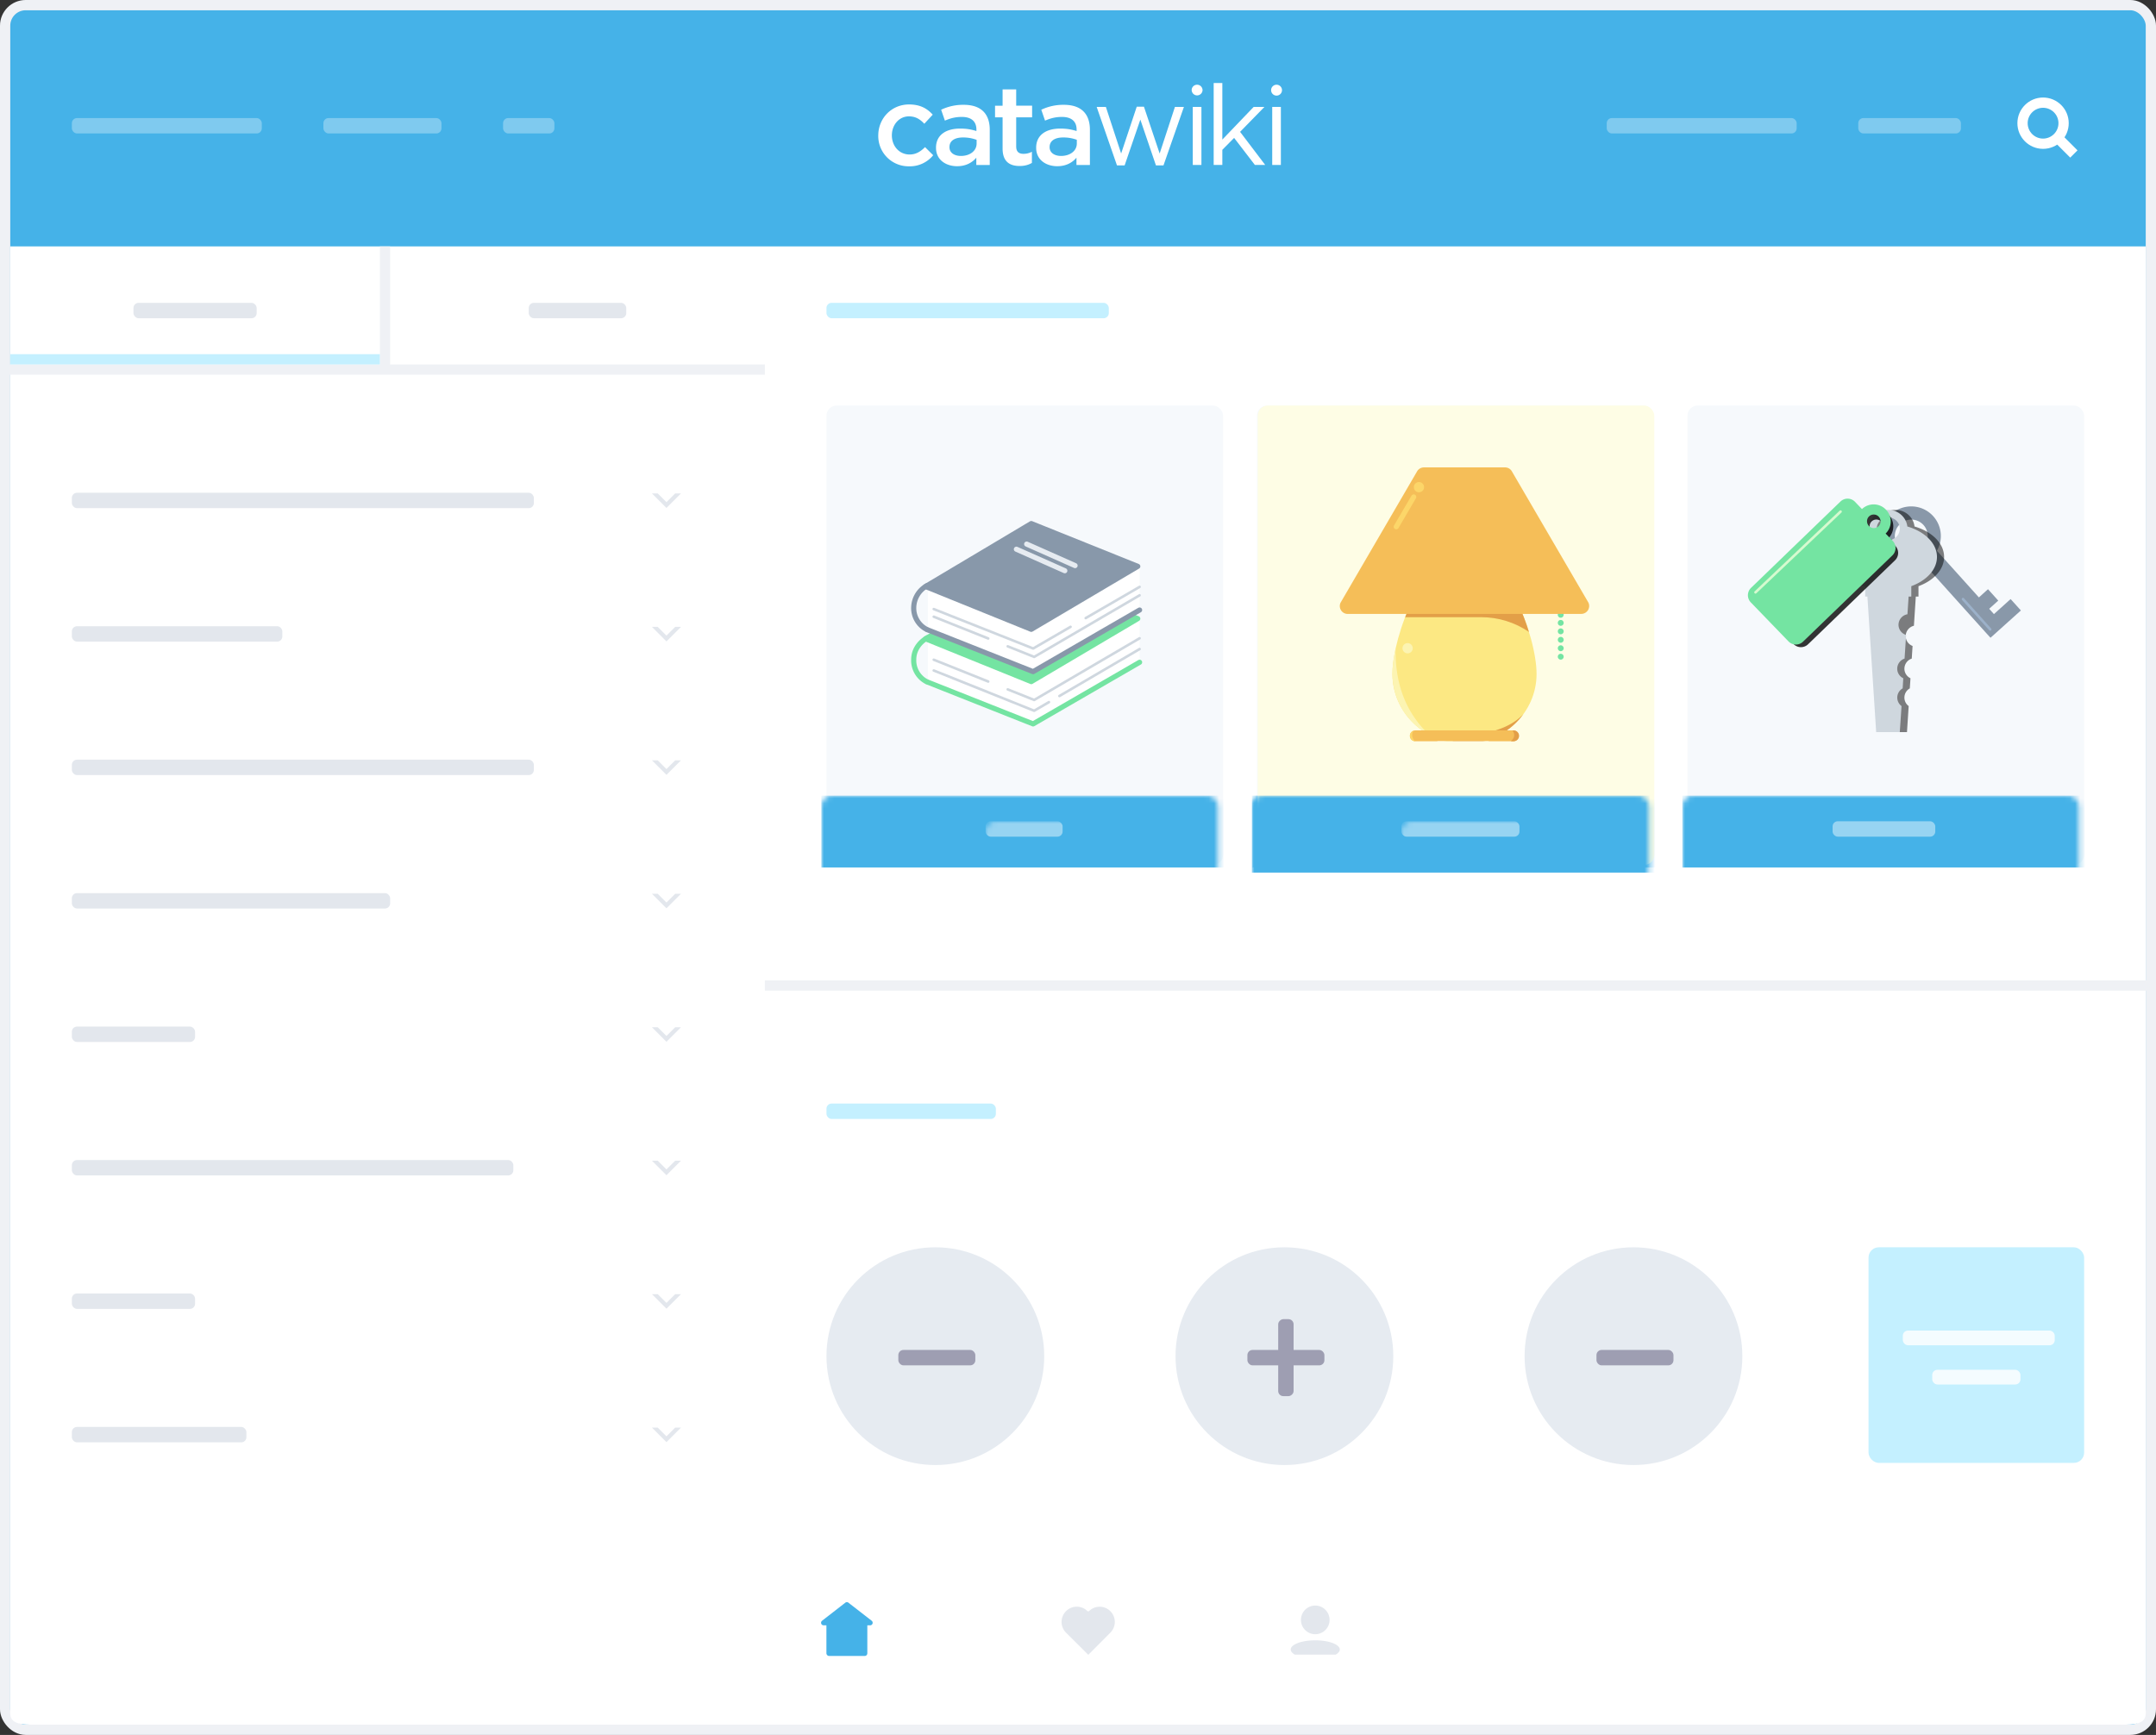 <svg xmlns="http://www.w3.org/2000/svg" width="420" height="338" viewBox="0 0 420 338" xmlns:xlink="http://www.w3.org/1999/xlink"><rect x="0" y="0" width="420" height="338" fill="#333333" stroke="none"/><defs><path id="a" d="M1 47h416v285.83c0 1.5-1.2 2.17-3.85 2.17H4.85C2.2 335 1 334.33 1 332.83V47z"/><rect id="c" width="77.27" height="89.52" rx="2"/><rect id="e" width="77.27" height="89.52" rx="2"/><rect id="g" width="77.27" height="89.52" rx="2"/><rect id="i" width="77.27" height="89.52" rx="2"/><polygon id="k" points="48.581 .151 48.581 34.212 0 34.212 0 .151 48.581 .151"/><polygon id="l" points="21.719 2.202 .435 2.202 .435 .092 21.719 .092 21.719 2.202"/></defs><g fill="none" fill-rule="evenodd" transform="translate(1 1)"><rect width="418" height="336" fill="#45B2E8" stroke="#EFF1F5" stroke-width="2" rx="4"/><rect width="37" height="3" x="312" y="22" fill="#FFFFFF" fill-opacity=".31" rx="1"/><rect width="37" height="3" x="13" y="22" fill="#FFFFFF" fill-opacity=".31" rx="1"/><rect width="20" height="3" x="361" y="22" fill="#FFFFFF" fill-opacity=".31" rx="1"/><rect width="23" height="3" x="62" y="22" fill="#FFFFFF" fill-opacity=".31" rx="1"/><rect width="10" height="3" x="97" y="22" fill="#FFFFFF" fill-opacity=".31" rx="1"/><mask id="b" fill="white"><use xlink:href="#a"/></mask><use fill="#FFFFFF" xlink:href="#a"/><rect width="56" height="5" x="21" y="66" fill="#F6F9FC" mask="url(#b)" rx="1"/><rect width="121" height="5" x="21" y="77" fill="#F6F9FC" mask="url(#b)" rx="1"/><rect width="147" height="288" x="1" y="47" fill="#F6F9FC" mask="url(#b)"/><rect width="418" height="39" y="296" fill="#FFFFFF" mask="url(#b)"/><rect width="416" height="1" x=".5" y="296.5" stroke="#EFF1F5" mask="url(#b)"/><g fill="#FFFFFF" transform="translate(170 15)"><path d="M6.07 16.4a5.9 5.9 0 0 1-5.98-6c0-3.3 2.54-6.05 6-6.05 2.18 0 3.54.8 4.61 1.99L9.06 8.11c-.8-.85-1.66-1.44-3-1.44-1.92 0-3.32 1.66-3.32 3.7 0 2.07 1.42 3.73 3.46 3.73 1.24 0 2.16-.59 3-1.44l1.59 1.58a5.84 5.84 0 0 1-4.72 2.16m13.18-5.16a7.57 7.57 0 0 0-2.64-.46c-1.67 0-2.65.68-2.65 1.86v.04c0 1.1.98 1.7 2.23 1.7 1.75 0 3.06-.98 3.06-2.42v-.72zm-.06 4.9v-1.42c-.79.94-2 1.66-3.74 1.66-2.19 0-4.11-1.25-4.11-3.57v-.04c0-2.5 1.99-3.72 4.68-3.72 1.4 0 2.3.2 3.19.48v-.28c0-1.6-1-2.47-2.84-2.47-1.3 0-2.26.28-3.3.72l-.73-2.12a9.9 9.9 0 0 1 4.4-.96c3.41 0 5.07 1.79 5.07 4.87v6.85H19.2zm7.77-3.61c0 1.03.52 1.44 1.42 1.44.59 0 1.11-.13 1.64-.4v2.17c-.66.38-1.4.6-2.39.6-1.94 0-3.32-.86-3.32-3.4V6.86h-1.47V4.6h1.47V1.42h2.65v3.17h3.1v2.27h-3.1v5.67m11.8-1.3a7.57 7.57 0 0 0-2.64-.45c-1.66 0-2.65.68-2.65 1.86v.04c0 1.1.99 1.7 2.23 1.7 1.75 0 3.07-.98 3.07-2.42v-.72zm-.06 4.9v-1.41c-.79.94-1.99 1.66-3.74 1.66-2.19 0-4.11-1.25-4.11-3.57v-.04c0-2.5 1.99-3.72 4.68-3.72 1.4 0 2.3.2 3.2.48v-.28c0-1.6-1.01-2.47-2.85-2.47-1.3 0-2.25.28-3.3.72l-.73-2.12a9.9 9.9 0 0 1 4.4-.96c3.41 0 5.07 1.79 5.07 4.87v6.85H38.7z"/><polyline points="54.907 13.907 57.882 4.83 59.633 4.83 55.652 16.227 54.185 16.227 51.145 7.302 48.083 16.227 46.595 16.227 42.637 4.83 44.43 4.83 47.405 13.907 50.445 4.787 51.845 4.787 54.907 13.907"/><polygon points="61.359 16.138 63.043 16.138 63.043 4.83 61.359 4.83"/><polyline points="75.472 16.138 73.46 16.138 69.412 10.865 67.117 13.186 67.117 16.138 65.431 16.138 65.431 .172 67.117 .172 67.117 11.195 73.219 4.83 75.319 4.83 70.574 9.685 75.472 16.138"/><polygon points="76.835 16.138 78.52 16.138 78.52 4.83 76.835 4.83"/><path d="M63.26 1.42a1.06 1.06 0 1 1-2.11 0 1.06 1.06 0 0 1 2.1 0m15.48 0a1.06 1.06 0 1 1-2.1 0 1.06 1.06 0 0 1 2.1 0"/></g><g stroke="#FFFFFF" stroke-width="2" transform="translate(393 19)"><circle cx="4" cy="4" r="4"/><path d="M6.5 6.5L10 10"/></g><rect width="147" height="1" x=".5" y="70.5" stroke="#EFF1F5"/><rect width="23" height="1" x="62.5" y="58.5" stroke="#EFF1F5" transform="rotate(90 74 59)"/><rect width="72" height="2" x="1" y="68" fill="#C4F0FF"/><rect width="24" height="3" x="25" y="58" fill="#E3E7ED" rx="1"/><rect width="19" height="3" x="102" y="58" fill="#E3E7ED" rx="1"/><rect width="55" height="3" x="160" y="58" fill="#C4F0FF" rx="1"/><rect width="90" height="3" x="13" y="95" fill="#E3E7ED" rx="1"/><rect width="41" height="3" x="13" y="121" fill="#E3E7ED" rx="1"/><rect width="90" height="3" x="13" y="147" fill="#E3E7ED" rx="1"/><rect width="62" height="3" x="13" y="173" fill="#E3E7ED" rx="1"/><rect width="24" height="3" x="13" y="199" fill="#E3E7ED" rx="1"/><rect width="33" height="3" x="160" y="214" fill="#C4F0FF" rx="1"/><g fill="#E6EBF1" transform="translate(160 242)"><circle cx="21.21" cy="21.21" r="21.21"/><circle cx="89.21" cy="21.21" r="21.21"/><circle cx="157.21" cy="21.21" r="21.21"/></g><rect width="15" height="3" x="174" y="262" fill="#9E9EB2" rx="1"/><rect width="15" height="3" x="310" y="262" fill="#9E9EB2" rx="1"/><g fill="#9E9EB2" transform="translate(242 256)"><rect width="15" height="3" y="6" rx="1"/><rect width="15" height="3" y="6" transform="rotate(90 7.5 7.5)" rx="1"/></g><rect width="86" height="3" x="13" y="225" fill="#E3E7ED" rx="1"/><rect width="24" height="3" x="13" y="251" fill="#E3E7ED" rx="1"/><rect width="34" height="3" x="13" y="277" fill="#E3E7ED" rx="1"/><g fill="#E3E7ED" fill-rule="nonzero" transform="translate(126 92.3)"><path d="M3.4 5.1H2.25l.57-.57.56.56zm1.13-2.27h1.13L2.83 5.66 0 2.83h1.13l1.7 1.7 1.7-1.7zM3.39 5.09H2.26l.57-.56.56.56zm1.14-2.26h1.13L2.83 5.66 0 2.83h1.13l1.7 1.7 1.7-1.7z"/><path d="M3.4 31.1H2.25l.57-.57.56.56zm1.13-2.27h1.13l-2.83 2.83L0 28.83h1.13l1.7 1.7 1.7-1.7zm-1.14 2.26H2.26l.57-.56.56.56zm1.14-2.26h1.13l-2.83 2.83L0 28.83h1.13l1.7 1.7 1.7-1.7z"/><path d="M3.4 57.1H2.25l.57-.57.56.56zm1.13-2.27h1.13l-2.83 2.83L0 54.83h1.13l1.7 1.7 1.7-1.7zm-1.14 2.26H2.26l.57-.56.56.56zm1.14-2.26h1.13l-2.83 2.83L0 54.83h1.13l1.7 1.7 1.7-1.7z"/><path d="M3.4 83.1H2.25l.57-.57.56.56zm1.13-2.27h1.13l-2.83 2.83L0 80.83h1.13l1.7 1.7 1.7-1.7zm-1.14 2.26H2.26l.57-.56.56.56zm1.14-2.26h1.13l-2.83 2.83L0 80.83h1.13l1.7 1.7 1.7-1.7z"/><path d="M3.4 109.1H2.25l.57-.57.56.56zm1.13-2.27h1.13l-2.83 2.83L0 106.83h1.13l1.7 1.7 1.7-1.7zm-1.14 2.26H2.26l.57-.56.56.56zm1.14-2.26h1.13l-2.83 2.83L0 106.83h1.13l1.7 1.7 1.7-1.7z"/><path d="M3.4 135.1H2.25l.57-.57.56.56zm1.13-2.27h1.13l-2.83 2.83L0 132.83h1.13l1.7 1.7 1.7-1.7zm-1.14 2.26H2.26l.57-.56.56.56zm1.14-2.26h1.13l-2.83 2.83L0 132.83h1.13l1.7 1.7 1.7-1.7z"/><path d="M3.4 161.1H2.25l.57-.57.56.56zm1.13-2.27h1.13l-2.83 2.83L0 158.83h1.13l1.7 1.7 1.7-1.7zm-1.14 2.26H2.26l.57-.56.56.56zm1.14-2.26h1.13l-2.83 2.83L0 158.83h1.13l1.7 1.7 1.7-1.7z"/><path d="M3.4 187.1H2.25l.57-.57.56.56zm1.13-2.27h1.13l-2.83 2.83L0 184.83h1.13l1.7 1.7 1.7-1.7zm-1.14 2.26H2.26l.57-.56.56.56zm1.14-2.26h1.13l-2.83 2.83L0 184.83h1.13l1.7 1.7 1.7-1.7z"/></g><g transform="translate(158 311)"><path fill="#E3E7ED" fill-rule="nonzero" d="M53 10.4l4.3-4.32a2.96 2.96 0 0 0 0-4.19 2.94 2.94 0 0 0-4.18.02h-.25a2.94 2.94 0 0 0-4.2-.02 2.96 2.96 0 0 0 0 4.19L53 10.39z"/><path fill="#E3E7ED" d="M102 9.36c0 .37-.3.71-.8 1h-7.96c-.5-.29-.8-.63-.8-1 0-.99 2.14-1.79 4.78-1.79s4.78.8 4.78 1.8zm-4.78-2.98a2.79 2.79 0 1 1 0-5.58 2.79 2.79 0 0 1 0 5.58z"/><g fill="#45B2E8"><path d="M6.28.24l4.52 3.51a.5.5 0 0 1-.3.9H1.46a.5.5 0 0 1-.31-.9L5.67.24a.5.5 0 0 1 .61 0z"/><rect width="7.97" height="6.64" x="1.99" y="3.98" rx=".5"/></g></g><g transform="translate(160 78)"><mask id="d" fill="white"><use xlink:href="#c"/></mask><use fill="#F6F9FC" xlink:href="#c"/><rect width="79" height="14" x="-1" y="76" fill="#45B2E8" mask="url(#d)"/><rect width="15" height="3" x="31" y="81" fill="#FFFFFF" fill-opacity=".44" mask="url(#d)" rx="1"/><g transform="translate(83.865)"><mask id="f" fill="white"><use xlink:href="#e"/></mask><use fill="#F6F9FC" xlink:href="#e"/><rect width="79" height="15" x="-1" y="76" fill="#45B2E8" mask="url(#f)"/></g><g transform="translate(84)"><mask id="h" fill="white"><use xlink:href="#g"/></mask><use fill="#FEFDE5" xlink:href="#g"/><rect width="79" height="14" x="-1" y="76" fill="#45B2E8" mask="url(#h)"/><rect width="23" height="3" x="28" y="81" fill="#FFFFFF" fill-opacity=".44" mask="url(#h)" rx="1"/></g><g transform="translate(167.73)"><mask id="j" fill="white"><use xlink:href="#i"/></mask><use fill="#F6F9FC" xlink:href="#i"/><rect width="79" height="14" x="-1" y="76" fill="#45B2E8" mask="url(#j)"/></g><rect width="20" height="3" x="196" y="81" fill="#FFFFFF" fill-opacity=".44" rx="1"/></g><rect width="270" height="2" x="148" y="190" fill="#EFF1F5"/><g transform="translate(338 93)"><path fill="#8998A9" d="M48.5 24.6l.93 1.04 3.25-2.93 2 2.22-5.92 5.32-1-1.1-12.1-13.45a5.77 5.77 0 1 1 2.66-2.4l8.18 9.09 1.77-1.6 2 2.22-1.77 1.6zM35.47 12.81a3.2 3.2 0 1 0-4.29-4.76 3.2 3.2 0 0 0 4.29 4.76z"/><path stroke="#9CB1C9" stroke-width=".5" d="M43.4 22.72l5.3 5.9" stroke-linecap="round" stroke-linejoin="round"/><path fill="#000000" d="M33.58 31.85l-.16 2.46a2.08 2.08 0 0 0-1.43 1.97c0 .82.48 1.52 1.18 1.86l-.13 1.97a2.06 2.06 0 0 0-.22 3.45l-.33 5.07h-4.6l-1.72-26.41h-.42v-1.93c-3.11-1.08-5.24-3.26-5.24-5.78 0-2.72 2.5-5.06 6.02-6.01a3.72 3.72 0 0 1 3.71-3.16c1.92 0 3.5 1.41 3.72 3.23 3.4 1 5.76 3.28 5.76 5.94 0 2.45-2.01 4.59-4.99 5.69v2.02h-.52l-.37 5.69a2.09 2.09 0 0 0-1.6 2.01c0 .88.55 1.63 1.34 1.93zm-3.34-20.64c1.24 0 2.25-.98 2.25-2.2 0-1.22-1-2.2-2.25-2.2C29 6.8 28 7.79 28 9c0 1.22 1.01 2.2 2.25 2.2z" style="mix-blend-mode:overlay" opacity=".5"/><path fill="#CFD7DE" d="M32.32 29.7l-.3 4.61a2.08 2.08 0 0 0-1.43 1.97c0 .82.48 1.52 1.18 1.86l-.12 1.97a2.06 2.06 0 0 0-.22 3.45l-.34 5.07h-4.6l-1.71-26.41h-.43v-1.93c-3.1-1.08-5.24-3.26-5.24-5.78 0-2.72 2.5-5.06 6.03-6.01a3.72 3.72 0 0 1 3.7-3.16c1.92 0 3.5 1.41 3.72 3.23 3.4 1 5.77 3.28 5.77 5.94 0 2.45-2.02 4.59-5 5.69v2.02h-.52l-.23 3.45a2.1 2.1 0 0 0-1.74 2.05c0 .93.62 1.72 1.48 1.98zm-3.48-18.49c1.25 0 2.25-.98 2.25-2.2 0-1.22-1-2.2-2.25-2.2-1.24 0-2.24.98-2.24 2.2 0 1.22 1 2.2 2.24 2.2z"/><path fill="#000000" d="M24.23 6.15a3.3 3.3 0 0 1 4.66.1 3.3 3.3 0 0 1-.06 4.66l1.38 1.43a2 2 0 0 1-.06 2.83L13.22 31.52a2 2 0 0 1-2.83-.05l-7.35-7.61a2 2 0 0 1 .05-2.83L20.03 4.68a2 2 0 0 1 2.82.04l1.38 1.43zm1.36 3.3c.5.52 1.34.54 1.86.03.52-.5.53-1.33.02-1.86a1.32 1.32 0 0 0-1.86-.04c-.52.5-.53 1.34-.02 1.86z" style="mix-blend-mode:overlay" opacity=".79"/><path fill="#74E4A2" d="M23.72 5.18a3.3 3.3 0 0 1 4.66.1 3.3 3.3 0 0 1-.05 4.67l1.37 1.42a2 2 0 0 1-.05 2.83L12.25 31a2 2 0 0 1-2.84-.04l-7.35-7.61a2 2 0 0 1 .06-2.83l17.4-16.8a2 2 0 0 1 2.83.03l1.37 1.43zm1.36 3.3c.51.52 1.34.54 1.87.04.52-.5.53-1.34.02-1.87a1.32 1.32 0 0 0-1.87-.04c-.52.5-.53 1.34-.02 1.86z"/><path stroke="#D6FACF" stroke-width=".5" d="M19.55 5.67L2.98 21.4" stroke-linecap="round" stroke-linejoin="round"/></g><g transform="translate(260 84)"><path fill="#FCE883" d="M38.33 46.3c0 7.5-6.29 13.58-14.04 13.58-7.75 0-14.04-6.08-14.04-13.58s6.29-23.89 14.04-23.89c7.75 0 14.04 16.39 14.04 23.89z"/><path fill="#74E4A2" d="M43.6 34.7a.57.57 0 1 1-1.13 0 .57.57 0 0 1 1.14 0m0 1.65a.57.57 0 1 1-1.14 0 .57.57 0 0 1 1.14 0m0 1.65a.57.57 0 1 1-1.14 0 .57.57 0 0 1 1.14 0m0 1.65a.57.57 0 1 1-1.14 0 .57.57 0 0 1 1.14 0m0 1.64a.57.57 0 1 1-1.14 0 .57.57 0 0 1 1.14 0m0 1.65a.57.57 0 1 1-1.14 0 .57.57 0 0 1 1.14 0"/><g transform="translate(0 .4)"/><g transform="translate(13.213 58.21)"/><path fill="#E39F48" d="M12.73 35.24c.29-.74.6-1.48.92-2.2h21.28c.75 1.66 1.4 3.39 1.92 5.08-2.74-1.88-5.99-2.88-9.32-2.88h-14.8z"/><path fill="#F5BE58" d="M47.04 34.61H1.54a1.54 1.54 0 0 1-1.39-2.2L15 6.93c.26-.53.8-.87 1.39-.87h15.8c.6 0 1.13.34 1.39.87L48.43 32.4a1.54 1.54 0 0 1-1.39 2.2"/><path fill="#E39F48" d="M35.76 54.14a14.17 14.17 0 0 1-13.74 5.57v-1.35c6.46 0 11.04-1.4 13.74-4.22z"/><path fill="#FCF4B2" d="M17.36 58.12a13.51 13.51 0 0 1-7.1-11.82c0-1.4.21-3.13.62-4.99-.16 6.9 2 12.51 6.48 16.8z"/><circle cx="13.21" cy="41.29" r="1" fill="#FCF4B2"/><circle cx="15.42" cy="9.91" r="1" fill="#FCD669"/><path stroke="#FCD669" d="M14.4 11.82L11 17.62" stroke-linecap="round" stroke-linejoin="round"/></g><path fill="#F5BE58" d="M293.88 143.41H274.7c-.58 0-1.05-.47-1.05-1.05 0-.58.47-1.06 1.05-1.06h19.18a1.06 1.06 0 0 1 0 2.11"/><rect width="10" height="1" x="279" y="143.41" fill="#FEFDE5"/><path fill="#E39F48" d="M293.32 143.41h.56c.58 0 1.05-.47 1.05-1.05 0-.58-.47-1.06-1.05-1.06h-.24c.51.73.44 1.4-.21 2l-.1.11z"/><path fill="#FCD669" d="M274.69 143.41a1.06 1.06 0 0 1-.36-2.04 1.57 1.57 0 0 0 .36 2.04z"/><g transform="translate(177 101)"><polygon fill="#FFFFFF" points="26.584 20.367 2.75 22.219 2.75 30.551 22.916 38.884 44 26.848 44 18.516"/><polygon fill="#74E4A2" points="2.306 22.45 22.896 30.79 43.645 18.524 22.896 10.184"/><polygon stroke="#74E4A2" points="43.645 18.524 22.896 30.79 2.306 22.45 22.896 10.184" stroke-linecap="round" stroke-linejoin="round"/><polyline stroke="#74E4A2" points="44 27.027 23.251 39.033 2.661 30.868" stroke-linecap="round" stroke-linejoin="round"/><path stroke="#74E4A2" d="M2.48 30.79A4.65 4.65 0 0 1 0 26.49c0-1.84 1.1-3.35 2.61-4.22" stroke-linecap="round" stroke-linejoin="round"/><polygon fill="#FFFFFF" points="26.584 10.184 2.75 12.035 2.75 20.368 22.916 28.7 44 16.664 44 8.332"/><polygon fill="#8898AA" points="2.306 12.266 22.896 20.607 43.645 8.341 22.896 0"/><polygon stroke="#8898AA" points="43.645 8.34 22.896 20.606 2.306 12.266 22.896 0" stroke-linecap="round" stroke-linejoin="round"/><polyline stroke="#8898AA" points="44 16.844 23.251 28.849 2.661 20.685" stroke-linecap="round" stroke-linejoin="round"/><path stroke="#CFD7DF" stroke-width=".5" d="M44 13.98l-20.54 12-5.15-2.06m-3.8-1.53L3.9 18.15M44 22.35L23.46 34.37l-5.15-2.06m-3.8-1.53L3.9 26.53" stroke-linecap="round" stroke-linejoin="round"/><path stroke="#CFD7DF" stroke-width=".5" d="M44 24.45L28.38 33.6m-2.04 1.19l-2.88 1.68-8.96-3.6m0 0L3.9 28.63M44 12.34l-10.5 6.08m-2.95 1.7l-7.28 4.22L3.9 16.66" stroke-linecap="round" stroke-linejoin="round"/><path stroke="#8898AA" d="M2.48 20.6A4.65 4.65 0 0 1 0 16.3a4.98 4.98 0 0 1 2.64-4.23" stroke-linecap="round" stroke-linejoin="round"/><path stroke="#E6EBF1" d="M22 4l9.43 4.19M20 5l9.43 4.19" stroke-linecap="round" stroke-linejoin="round"/></g><g transform="translate(363 242)"><rect width="42" height="42" fill="#C4F0FF" rx="2"/><g fill="#FFFFFF" fill-opacity=".82" transform="translate(6.682 16.227)"><rect width="17.18" height="2.86" x="5.73" y="7.64" rx="1"/><rect width="29.59" height="2.86" rx="1"/></g></g></g></svg>